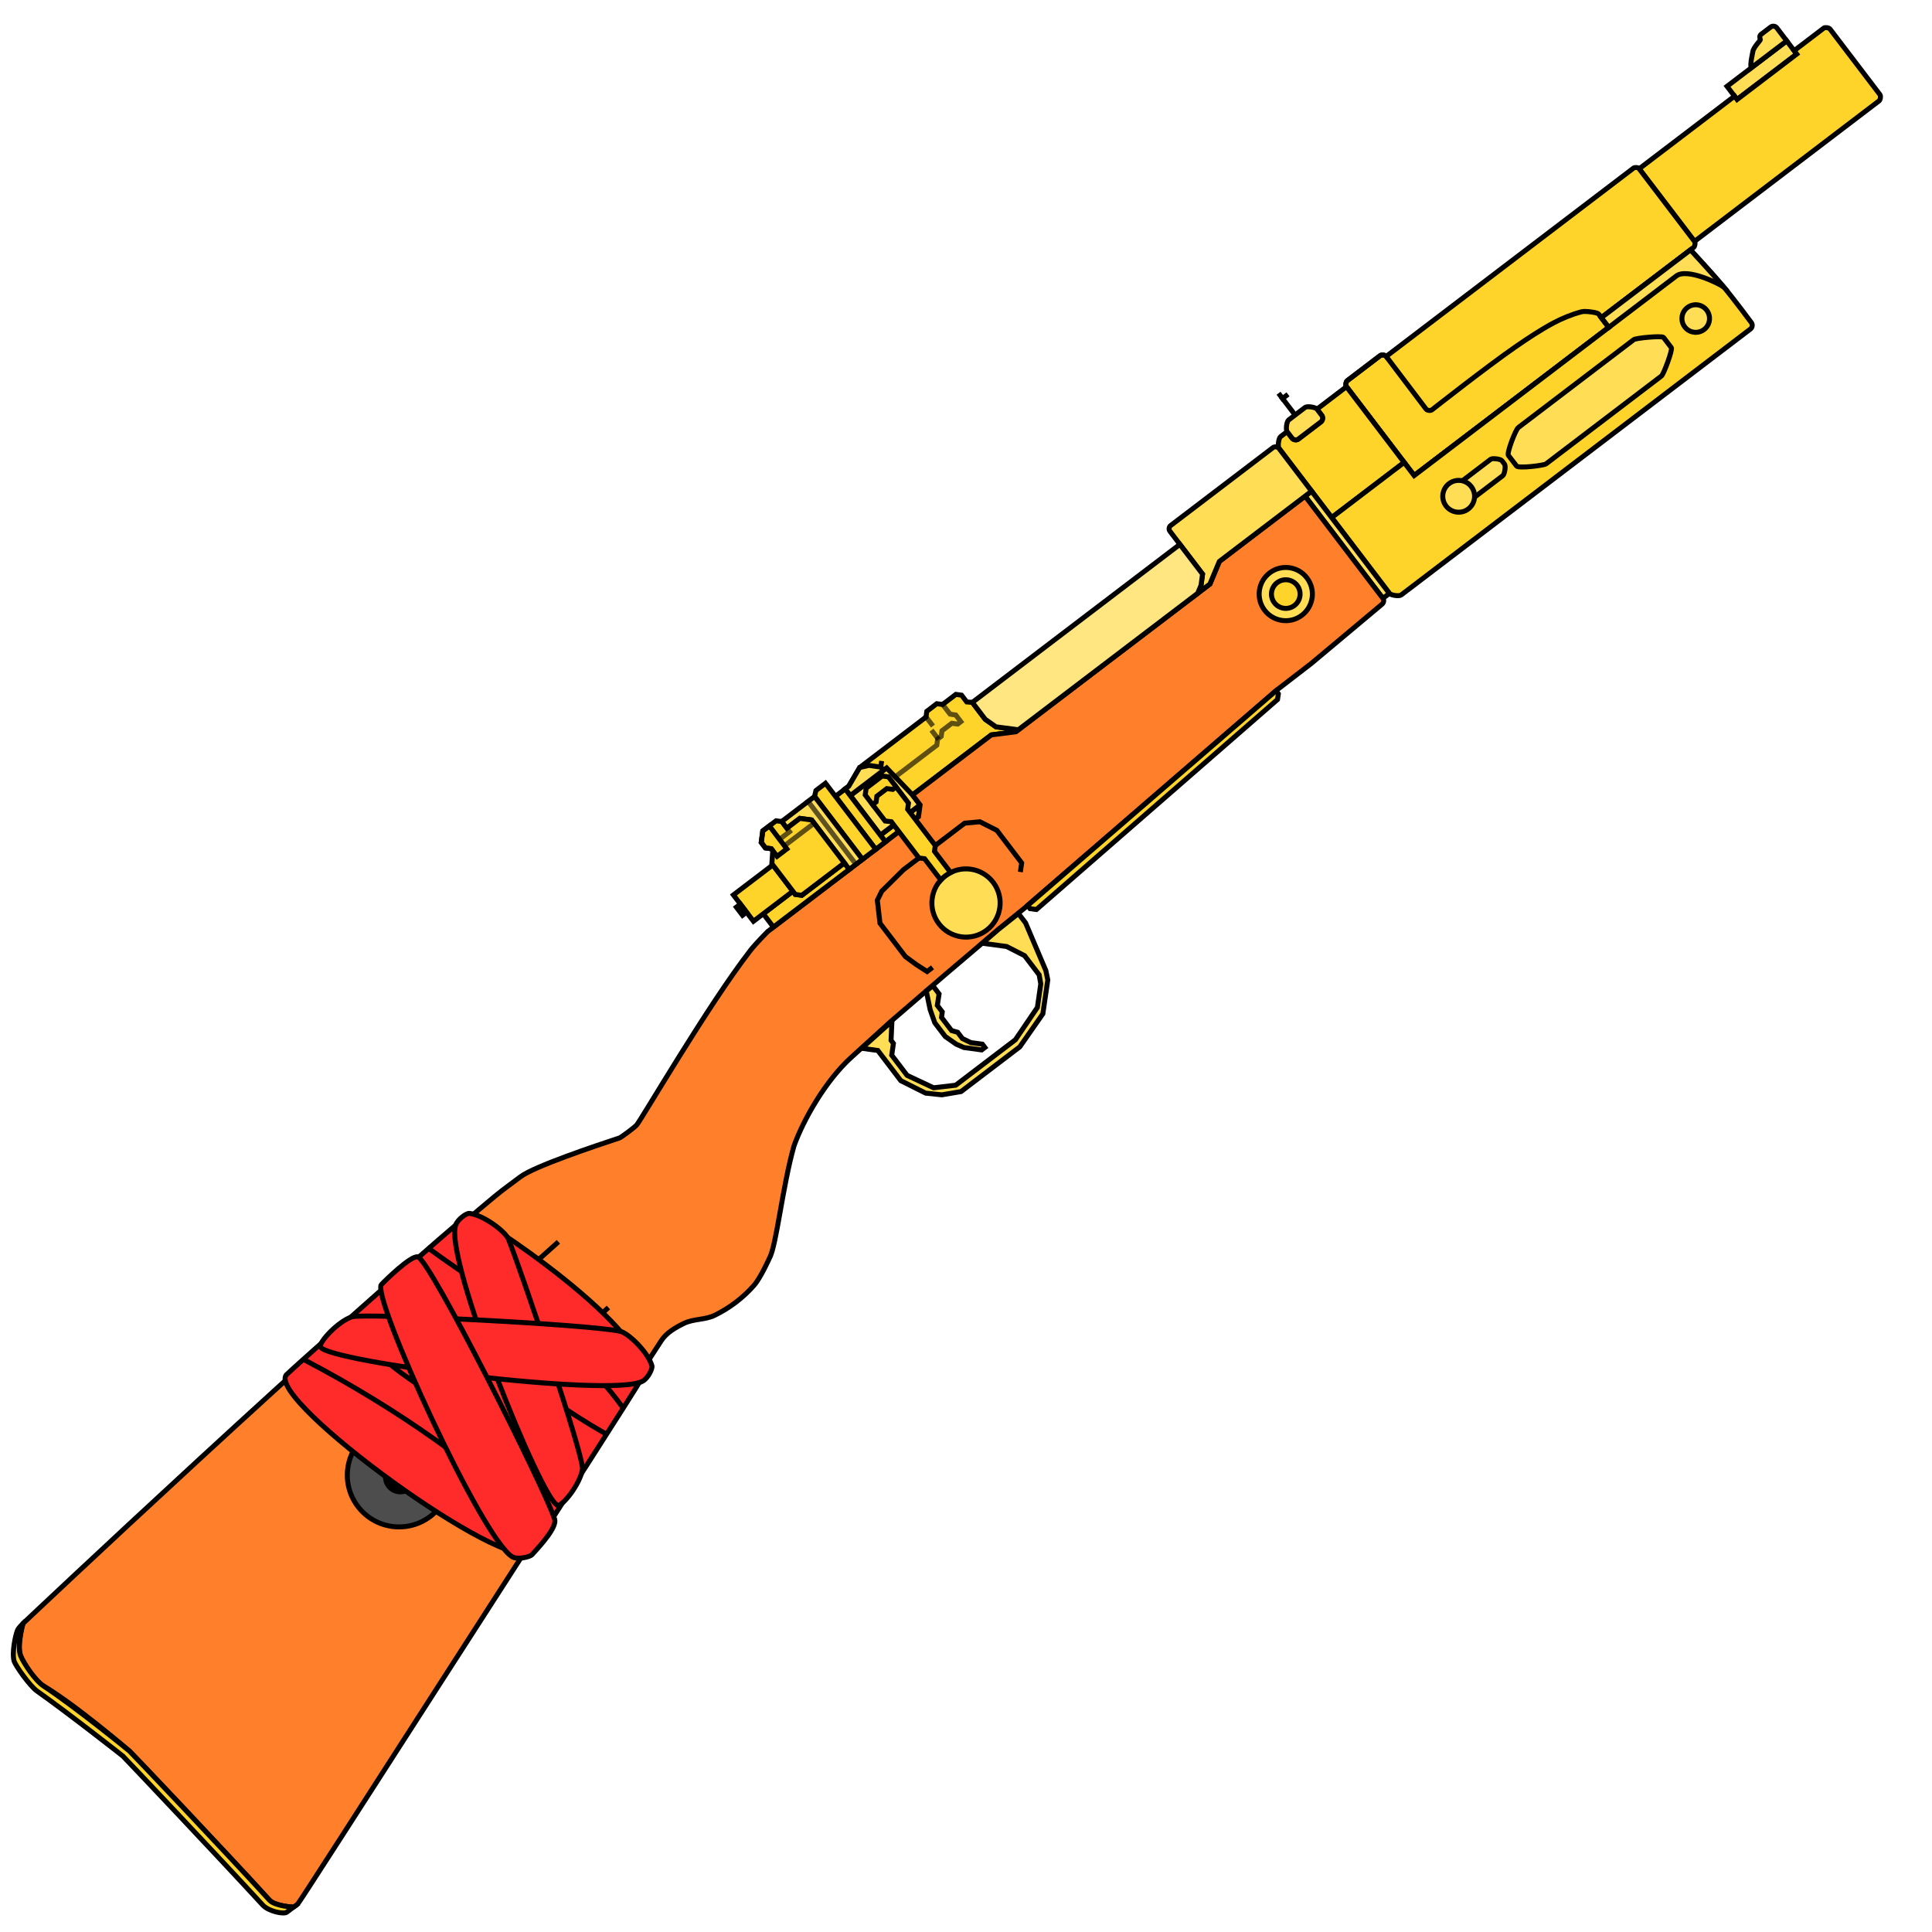 <?xml version="1.0" encoding="UTF-8"?>
<svg cursor="default" version="1.1" viewBox="0 0 256 256" xmlns="http://www.w3.org/2000/svg" xmlns:cc="http://creativecommons.org/ns#" xmlns:dc="http://purl.org/dc/elements/1.1/" xmlns:rdf="http://www.w3.org/1999/02/22-rdf-syntax-ns#">
 <g stroke="#000000" stroke-linecap="square" stroke-width=".659">
  <path d="m230.17 13.183-1.329-1.745 7.905-6.019 1.329 1.745z" fill="#ffdd55"/>
  <path d="m236.75 5.419-1.313-1.725c-0.225-0.296-0.611-0.265-0.814-0.11l-1.278 0.973c-0.217 0.165-0.178 0.463-0.091 0.674 0.047 0.115-0.916 1.023-0.996 1.615-0.088 0.559-0.238 1.055-0.265 1.677l0.025 0.486z" fill="#ffdd55"/>
  <path d="m229.84 12.741-12.638 9.623 7.327 9.623 24.456-18.621c0.169-0.129 0.26-0.643 0.113-0.833l-6.62-8.695c-0.187-0.193-0.655-0.237-0.82-0.111l-3.927 2.99 0.345 0.447-7.905 6.019z" fill="#ffd42a"/>
  <path d="m224.53 31.987c0.133 0.175 0.06 0.661-0.107 0.788l-12.231 9.313 0.982 1.29-25.792 19.638-8.976-11.788c-0.142-0.187-0.06-0.652 0.105-0.778l4.374-3.33c0.179-0.136 0.637-0.099 0.794 0.108l32.771-24.952c0.173-0.132 0.604-0.105 0.751 0.089z" fill="#ffd42a"/>
 </g>
 <path d="m212.19 42.087-0.348-0.457c-0.15-0.198-0.868-0.271-0.868-0.271s-0.922-0.174-1.429-0.04c-1.278 0.337-2.539 0.861-3.628 1.434-1.807 0.961-3.517 2.102-5.199 3.268-3.769 2.612-10.982 8.285-10.982 8.285-0.18 0.137-0.622 0.102-0.78-0.106l-5.279-6.973c-0.157-0.206-0.611-0.247-0.794-0.108l-4.374 3.33c-0.168 0.128-0.253 0.584-0.105 0.778l8.976 11.788 25.792-19.638z" fill="none" stroke="#000000" stroke-linecap="square" stroke-width=".659"/>
 <g stroke="#000000" stroke-linecap="square" stroke-width=".659">
  <path d="m186.05 61.273-9.593 7.304-6.982-9.169c-0.191-0.25-0.057-1.351 0.211-1.554l0.862-0.656 0.667 0.876c0.159 0.209 0.569 0.298 0.815 0.11l3.013-2.294c0.221-0.168 0.278-0.606 0.112-0.825l-0.648-0.851 3.906-2.974z" fill="#ffd42a"/>
  <path d="m170.55 57.196c-0.195-0.256-0.081-1.334 0.211-1.556l2.175-1.656c0.257-0.196 1.367-0.041 1.572 0.228l0.648 0.851c0.173 0.227 0.119 0.65-0.112 0.825l-3.013 2.294c-0.246 0.187-0.657 0.096-0.815-0.11z" fill="#ffdd55"/>
  <path d="m176.46 68.577 7.655 10.054c0.188 0.248 1.282 0.408 1.542 0.209l46.29-35.246c0.246-0.187 0.316-0.582 0.115-0.846 0 0-2.348-3.167-3.631-4.692-1.419-1.687-4.43-4.94-4.43-4.94l-11.806 8.972 0.982 1.29-25.792 19.638-1.332-1.743z" fill="#ffd42a"/>
  <path d="m228.43 38.055c-1.419-1.687-4.43-4.94-4.43-4.94l-11.807 8.972 0.982 1.29 8.947-6.812c1.43-1.089 5.688 1.011 6.308 1.49z" fill="#ffdd55"/>
 </g>
 <path d="m171.55 54.914-1.937-2.544" fill="none" stroke="#000000" stroke-linecap="square" stroke-width=".659"/>
 <path d="m169.94 52.805 0.468-0.357" fill="none" stroke="#000000" stroke-linecap="square" stroke-width=".659"/>
 <g fill="#ffdd55" stroke="#000000" stroke-linecap="square" stroke-width=".659">
  <circle transform="rotate(-37.286)" cx="153.2" cy="169.7" r="1.828"/>
  <path d="m193.83 63.669 3.703-2.82c0.212-0.161 1.301-0.037 1.482 0.201l0.345 0.453c0.183 0.241 0.019 1.335-0.238 1.531l-3.717 2.83"/>
  <circle transform="rotate(-37.286)" cx="113.94" cy="169.41" r="2.108"/>
  <path d="m201.19 56.649 15.294-11.645c0.289-0.22 3.747-0.548 3.943-0.29l1.033 1.357c0.197 0.258-1.018 3.529-1.309 3.75l-15.294 11.645c-0.282 0.215-3.641 0.629-3.905 0.282l-1.078-1.401c-0.252-0.331 0.96-3.437 1.315-3.698z"/>
  <path d="m173.79 65.087-0.864 0.658 10.312 13.543 0.86-0.655z"/>
 </g>
 <g stroke="#000000" stroke-linecap="square" stroke-width=".659">
  <g>
   <path d="m116.65 110.66-4.66-6.12 0.471-0.359 1.453-2.479 8.789-6.692 0.102-0.757 1.325-1.009 0.77 0.104 1.758-1.338 0.755 0.102 0.682 0.896 0.746 0.063 1.705 2.24 1.423 0.998 2.966 0.39-0.324 0.264-3.259 0.417-10.448 7.955 0.755 0.992 0.189 0.378z" fill="#ffd42a"/>
   <path d="m117.33 111.55-0.676-0.888 5.199-3.956 0.031 0.19-0.18 1.327z" fill="#ffd42a"/>
   <path d="m120.91 105.33-3.429-3.576-4.807 3.66 3.981 5.242 5.199-3.956 0.038-0.071z" fill="#ffdd55"/>
   <path d="m172.93 65.745-11.354 8.645-1.256 3.001-25.703 19.57-3.259 0.417-10.448 7.955 1.007 1.322-0.212 1.565-19.987 15.219s-1.594 1.605-2.285 2.497c-5.645 7.283-14.49 22.505-15.094 23.16-0.286 0.31-2.009 1.607-2.26 1.69-3.089 1.017-11.297 3.759-13.115 5.143-1.092 0.832-2.264 1.649-3.341 2.544-21.642 17.98-62.575 56.648-62.575 56.648s-0.852 2.97-0.307 4.3c0.401 0.979 1.769 3.243 3.036 3.987 4.218 2.478 11.28 8.537 11.381 8.621 0.284 0.238 12.667 13.296 18.542 19.745 0.744 0.817 3.182 0.933 3.182 0.933s0.432-0.268 0.599-0.456c0.544-0.612 32.457-50.527 48.145-74.608 0.687-1.055 1.873-1.736 3.004-2.287 1.259-0.614 2.805-0.452 4.063-1.066 1.964-0.958 3.779-2.325 5.216-3.972 0.913-1.046 2.052-3.623 2.052-3.623 0.917-1.619 1.725-9.511 3.249-14.856 1.242-3.47 4.162-8.618 7.565-11.71l5.253-4.773 7.24-6.234 7.011-5.959 3.643-2.972 0.235-0.221 32.916-28.45 4.683-3.609 9.327-7.813c0.277-0.211 0.348-0.559 0.157-0.81z" fill="#ff7f2a"/>
   <path d="m3.047 215.12s-0.587 0.562-0.728 0.9c-0.278 0.664-0.764 2.994-0.453 4.066 0.186 0.639 2.115 3.338 3.036 3.987 4.021 2.834 11.264 8.517 11.381 8.621 0.25 0.225 12.759 13.449 18.542 19.745 0.748 0.814 2.76 1.254 3.182 0.933l0.874-0.665s-2.438-0.116-3.182-0.933c-5.826-6.403-18.23-19.459-18.542-19.745-0.097-0.089-7.191-5.866-11.381-8.621-1.152-0.758-2.664-3.08-3.036-3.987-0.545-1.33 0.307-4.3 0.307-4.3z" fill="#ffd42a"/>
   <path d="m136.17 119.98 0.318 0.422 0.844 0.114 31.945-27.83 0.113-0.753-0.311-0.403z" fill="#ffd42a"/>
   <path d="m173.79 65.087-4.313-5.665c-0.176-0.231-0.557-0.289-0.802-0.109l-13.548 10.316c-0.236 0.18-0.29 0.521-0.104 0.766l4.322 5.676-0.201 1.484-0.443 1.057 1.615-1.223 1.256-3.001z" fill="#ffdd55"/>
   <path d="m156.34 72.132-27.498 20.938 1.705 2.24 1.423 0.998 2.966 0.39 23.763-18.084 0.443-1.057 0.201-1.484z" fill="#ffe680"/>
  </g>
  <g>
   <circle transform="rotate(-37.286)" cx="87.864" cy="165.84" r="3.527" fill="#ffdd55"/>
   <circle transform="rotate(-37.286)" cx="87.864" cy="165.84" r="1.897" fill="#ffd42a"/>
   <circle transform="rotate(-37.286)" cx="-76.341" cy="187.55" r="6.857" fill="#4d4d4d"/>
   <circle transform="rotate(-37.286)" cx="-76.353" cy="187.85" r="1.965" fill="#000000"/>
  </g>
 </g>
 <path d="m73.747 164.77-4.571 4.097-3.071-0.407-0.83 0.632-0.149 0.846-5.166 3.933-1.043 1.496-0.288 1.425 8.05 10.573 1.565 0.212 0.821-0.625 0.108-0.799 5.243-3.992 1.062-1.51 0.412-3.044 4.483-4.13" fill="none" stroke="#000000" stroke-linecap="square" stroke-width=".659"/>
 <path d="m135.25 115.22 0.127-0.878-3.283-4.312-2.251-1.139-2.025 0.185-8.111 6.176-2.87 2.841-0.586 1.194 0.35 3.044 3.367 4.422 1.45 1.062 1.428 0.919 0.461-0.351" fill="none" stroke="#000000" stroke-linecap="square" stroke-width=".659"/>
 <g stroke="#000000" stroke-linecap="square" stroke-width=".659">
  <circle transform="rotate(-37.286)" cx="29.355" cy="172.74" r="4.522" fill="#ffdd55"/>
  <g>
   <path d="m102.48 122.84-1.344-1.765 3.922-2.987 0.322 0.423 0.863 0.117 5.635-4.29 0.654 0.859z" fill="#ffd42a"/>
   <path d="m115.87 106.94-1.224-1.608 0.121-0.89 2.125-1.618 0.834 0.113 2.653 3.484-0.11 0.81 3.66 4.807-0.104 0.771 2.136 2.805c-0.501 0.251-0.934 0.583-1.302 0.991l-2.148-2.821-0.75-0.102-3.655-4.801-0.827-0.097z" fill="#ffd42a"/>
   <path d="m111.99 104.54 0.471-0.359 1.453-2.479 1.233-0.283 1.559 0.224 0.114-0.812-0.113 0.803 0.353 0.433-4.391 3.351z" fill="#ffdd55"/>
  </g>
 </g>
 <g fill="#ffd42a" stroke="#000000" stroke-linecap="square" stroke-width=".659">
  <path d="m111.99 104.54-1.296 0.986 5.341 7.015 1.29-0.994z"/>
  <path d="m110.7 105.52-1.32-1.733-1.265 0.963-0.179 0.781 6.343 8.331 1.762-1.327-5.341-7.015"/>
  <path d="m101.14 121.08-1.303 0.992-2.656-3.488 5.224-3.977 2.657 3.487z"/>
 </g>
 <g stroke="#000000" stroke-linecap="square" stroke-width=".659">
  <path d="m98.105 119.8-0.533 0.406 0.818 1.074 0.533-0.406z" fill="#000000"/>
  <path d="m111.88 114.34-4.332-5.689-1.569-0.213-1.721 1.31 0.418 0.55-1.098-1.442 4.356-3.32 6.343 8.33-1.744 1.332z" fill="#ffdd55"/>
  <path d="m103.58 108.86-0.745-0.101-1.764 1.343-0.207 1.529 0.554 0.728 0.777 0.105 0.201 0.264-0.122 1.709 3.108 4.08 0.863 0.117 5.635-4.29-4.332-5.689-1.569-0.213-1.721 1.31-0.679-0.892" fill="#ffd42a"/>
 </g>
 <g fill="none" stroke="#000000" stroke-linecap="square" stroke-width=".659">
  <path d="m102.4 112.72 0.57 0.748 1.291-0.983-2.32-3.046-0.866 0.655-0.207 1.529 0.554 0.728 0.777 0.105z"/>
  <g stroke-opacity=".627">
   <path d="m118.63 102.93 5.5-4.188 0.11-0.812 0.478-0.364 0.1-0.737 1.302-0.992 0.78 0.106 0.417-0.318-0.671-0.882-0.759-0.118-0.984-1.279"/>
   <path d="m124.17 97.727-0.546-0.717"/>
   <path d="m122.71 95.008 0.713 0.936"/>
  </g>
  <path d="m115.63 106.61 0.457-0.348 0.103-0.764 1.321-1.006 0.782 0.106 0.427-0.325"/>
 </g>
 <path d="m134.94 121.04 0.956 1.255 2.683 6.309 0.26 1.243-0.656 4.488-3.062 4.383-7.778 5.922-2.548 0.43-2.139-0.225-3.289-1.645-3.051-4.007-2.13-0.289 3.999-3.598-0.115 2.543 0.312 0.41-0.224 1.559 2.033 2.67 3.513 1.649 2.934-0.343 7.908-6.021 2.914-4.286 0.448-3.118-0.214-1.202-1.93-2.535-2.381-1.215-3.215-0.435 2.104-1.813z" fill="#ffdd55" stroke="#000000" stroke-linecap="square" stroke-width=".659"/>
 <path d="m123.61 130.62 0.823 1.081-0.232 1.519 0.654 0.859-0.099 0.731 1.327 1.743 0.809 0.231 0.629 0.826 1.113 0.54 1.535 0.208 0.333 0.437-0.427 0.325-2.351-0.319-1.018-0.441-1.452-1.015-1.397-1.835-0.612-1.746-0.508-2.45z" fill="#ffdd55" stroke="#000000" stroke-linecap="square" stroke-width=".659"/>
 <g fill="none" stroke="#000000" stroke-linecap="square" stroke-width=".659">
  <g stroke-opacity=".627">
   <path d="m107.08 106.2 6.332 8.316"/>
   <path d="m107.82 109.12-3.865 2.942"/>
   <path d="m104.61 110.21-1.297 0.988"/>
  </g>
  <path d="m63.741 178.79-1.562-1.801 0.203-1.566 0.578-1.073 0.435-0.331 1.607 0.218 5.729 6.552-0.217 1.599-0.674 1.138-0.309 0.235-1.571-0.1z"/>
 </g>
 <path d="m37.926 182.18c-2.606 3.382 29.493 26.691 32.448 23.327 0.469-0.534 14.365-22.218 14.574-22.717 2.52-6.019-22.123-22.178-22.801-21.9-0.708 0.29-23.968 20.961-24.221 21.289z" fill="#ff2a2a" stroke="#000000" stroke-linecap="square" stroke-width=".659"/>
 <g fill="none" stroke="#000000" stroke-linecap="square" stroke-width=".659">
  <path d="m46.47 174.72c2.603 6.865 18.929 14.282 29.274 21.458"/>
  <path d="m80.126 189.91c-9.86-5.615-18.6-13.512-27.772-20.527"/>
  <path d="m56.86 165.46c8.97 6.585 19.08 11.938 25.468 20.787"/>
 </g>
 <g stroke="#000000" stroke-linecap="square" stroke-width=".659">
  <path d="m60.39 162.29c-1.636 4.317 11.502 36.899 13.523 37.173 0.662 0.09 2.98-2.868 3.262-4.771 0.244-1.651-8.274-26.767-9.809-30.513-0.405-0.988-3.218-3.138-5.151-3.4-0.404-0.055-1.544 0.773-1.824 1.511z" fill="#ff2a2a"/>
  <path d="m85.179 183c-4.002 2.301-42.129-2.59-42.721-4.542-0.194-0.639 2.358-3.398 4.193-3.978 1.591-0.504 31.613 1.013 35.555 1.933 1.039 0.243 3.609 2.679 4.175 4.546 0.118 0.39-0.517 1.647-1.202 2.041z" fill="#ff2a2a"/>
  <path d="m40.42 180.24c12.691 6.657 22.87 14.119 31.511 22.073" fill="none"/>
  <path d="m67.903 206.3c-4.012-2.284-18.749-34.591-17.366-36.09 0.453-0.491 3.909-3.882 4.822-3.67 1.626 0.379 16.931 30.896 18.135 34.761 0.318 1.019-1.69 3.276-3.013 4.71-0.276 0.299-1.893 0.679-2.579 0.288z" fill="#ff2a2a"/>
 </g>
</svg>
